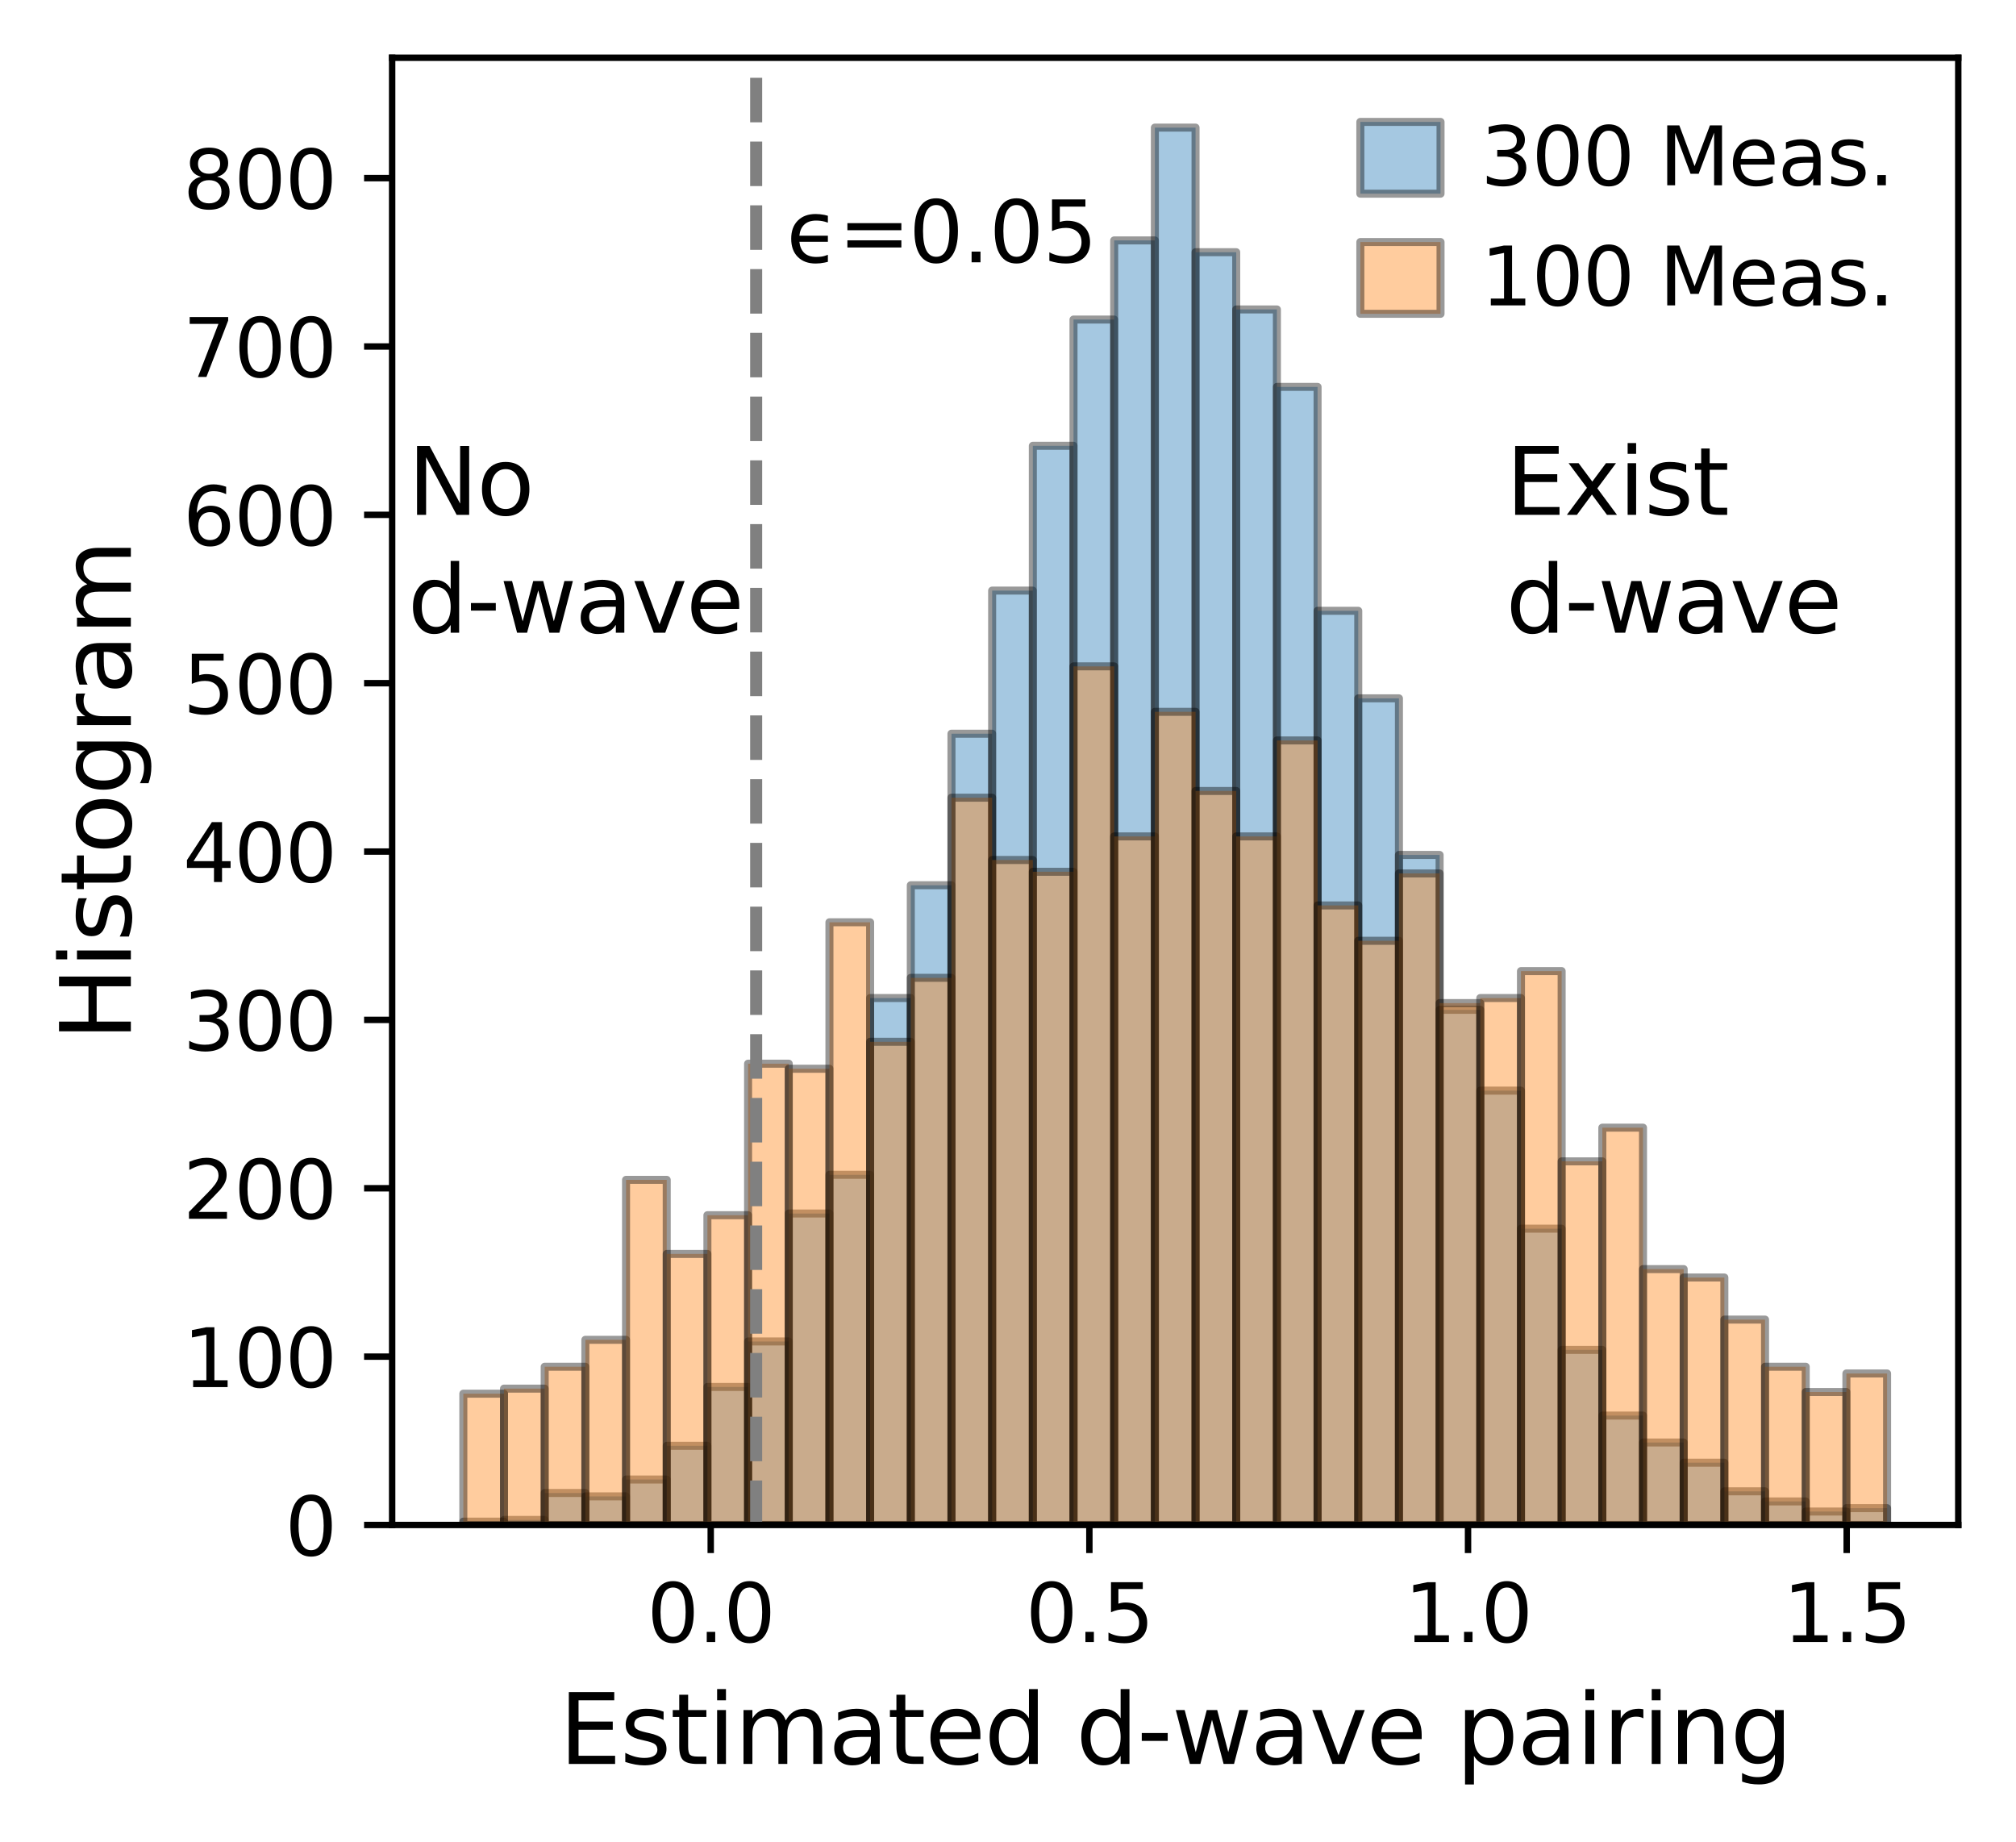 <?xml version="1.0" encoding="utf-8" standalone="no"?>
<!DOCTYPE svg PUBLIC "-//W3C//DTD SVG 1.1//EN"
  "http://www.w3.org/Graphics/SVG/1.1/DTD/svg11.dtd">
<svg xmlns:xlink="http://www.w3.org/1999/xlink" width="251.401pt" height="229.644pt" viewBox="0 0 251.401 229.644" xmlns="http://www.w3.org/2000/svg" version="1.1">
 <defs>
  <style type="text/css">*{stroke-linejoin: round; stroke-linecap: butt}</style>
 </defs>
 <g id="figure_1">
  <g id="patch_1">
   <path d="M 0 229.644 
L 251.401 229.644 
L 251.401 0 
L 0 0 
z
" style="fill: #ffffff"/>
  </g>
  <g id="axes_1">
   <g id="patch_2">
    <path d="M 48.901 190.152 
L 244.201 190.152 
L 244.201 7.2 
L 48.901 7.2 
z
" style="fill: #ffffff"/>
   </g>
   <g id="patch_3">
    <path d="M 57.779 190.152 
L 62.851 190.152 
L 62.851 189.732 
L 57.779 189.732 
z
" clip-path="url(#p089df49743)" style="fill: #1f77b4; opacity: 0.4; stroke: #000000; stroke-linejoin: miter"/>
   </g>
   <g id="patch_4">
    <path d="M 62.851 190.152 
L 67.924 190.152 
L 67.924 189.522 
L 62.851 189.522 
z
" clip-path="url(#p089df49743)" style="fill: #1f77b4; opacity: 0.4; stroke: #000000; stroke-linejoin: miter"/>
   </g>
   <g id="patch_5">
    <path d="M 67.924 190.152 
L 72.997 190.152 
L 72.997 186.163 
L 67.924 186.163 
z
" clip-path="url(#p089df49743)" style="fill: #1f77b4; opacity: 0.4; stroke: #000000; stroke-linejoin: miter"/>
   </g>
   <g id="patch_6">
    <path d="M 72.997 190.152 
L 78.069 190.152 
L 78.069 186.583 
L 72.997 186.583 
z
" clip-path="url(#p089df49743)" style="fill: #1f77b4; opacity: 0.4; stroke: #000000; stroke-linejoin: miter"/>
   </g>
   <g id="patch_7">
    <path d="M 78.069 190.152 
L 83.142 190.152 
L 83.142 184.484 
L 78.069 184.484 
z
" clip-path="url(#p089df49743)" style="fill: #1f77b4; opacity: 0.4; stroke: #000000; stroke-linejoin: miter"/>
   </g>
   <g id="patch_8">
    <path d="M 83.142 190.152 
L 88.215 190.152 
L 88.215 180.285 
L 83.142 180.285 
z
" clip-path="url(#p089df49743)" style="fill: #1f77b4; opacity: 0.4; stroke: #000000; stroke-linejoin: miter"/>
   </g>
   <g id="patch_9">
    <path d="M 88.215 190.152 
L 93.288 190.152 
L 93.288 172.938 
L 88.215 172.938 
z
" clip-path="url(#p089df49743)" style="fill: #1f77b4; opacity: 0.4; stroke: #000000; stroke-linejoin: miter"/>
   </g>
   <g id="patch_10">
    <path d="M 93.288 190.152 
L 98.36 190.152 
L 98.36 167.27 
L 93.288 167.27 
z
" clip-path="url(#p089df49743)" style="fill: #1f77b4; opacity: 0.4; stroke: #000000; stroke-linejoin: miter"/>
   </g>
   <g id="patch_11">
    <path d="M 98.36 190.152 
L 103.433 190.152 
L 103.433 151.315 
L 98.36 151.315 
z
" clip-path="url(#p089df49743)" style="fill: #1f77b4; opacity: 0.4; stroke: #000000; stroke-linejoin: miter"/>
   </g>
   <g id="patch_12">
    <path d="M 103.433 190.152 
L 108.506 190.152 
L 108.506 146.487 
L 103.433 146.487 
z
" clip-path="url(#p089df49743)" style="fill: #1f77b4; opacity: 0.4; stroke: #000000; stroke-linejoin: miter"/>
   </g>
   <g id="patch_13">
    <path d="M 108.506 190.152 
L 113.579 190.152 
L 113.579 124.445 
L 108.506 124.445 
z
" clip-path="url(#p089df49743)" style="fill: #1f77b4; opacity: 0.4; stroke: #000000; stroke-linejoin: miter"/>
   </g>
   <g id="patch_14">
    <path d="M 113.579 190.152 
L 118.651 190.152 
L 118.651 110.379 
L 113.579 110.379 
z
" clip-path="url(#p089df49743)" style="fill: #1f77b4; opacity: 0.4; stroke: #000000; stroke-linejoin: miter"/>
   </g>
   <g id="patch_15">
    <path d="M 118.651 190.152 
L 123.724 190.152 
L 123.724 91.486 
L 118.651 91.486 
z
" clip-path="url(#p089df49743)" style="fill: #1f77b4; opacity: 0.4; stroke: #000000; stroke-linejoin: miter"/>
   </g>
   <g id="patch_16">
    <path d="M 123.724 190.152 
L 128.797 190.152 
L 128.797 73.642 
L 123.724 73.642 
z
" clip-path="url(#p089df49743)" style="fill: #1f77b4; opacity: 0.4; stroke: #000000; stroke-linejoin: miter"/>
   </g>
   <g id="patch_17">
    <path d="M 128.797 190.152 
L 133.869 190.152 
L 133.869 55.588 
L 128.797 55.588 
z
" clip-path="url(#p089df49743)" style="fill: #1f77b4; opacity: 0.4; stroke: #000000; stroke-linejoin: miter"/>
   </g>
   <g id="patch_18">
    <path d="M 133.869 190.152 
L 138.942 190.152 
L 138.942 39.844 
L 133.869 39.844 
z
" clip-path="url(#p089df49743)" style="fill: #1f77b4; opacity: 0.4; stroke: #000000; stroke-linejoin: miter"/>
   </g>
   <g id="patch_19">
    <path d="M 138.942 190.152 
L 144.015 190.152 
L 144.015 29.977 
L 138.942 29.977 
z
" clip-path="url(#p089df49743)" style="fill: #1f77b4; opacity: 0.4; stroke: #000000; stroke-linejoin: miter"/>
   </g>
   <g id="patch_20">
    <path d="M 144.015 190.152 
L 149.088 190.152 
L 149.088 15.912 
L 144.015 15.912 
z
" clip-path="url(#p089df49743)" style="fill: #1f77b4; opacity: 0.4; stroke: #000000; stroke-linejoin: miter"/>
   </g>
   <g id="patch_21">
    <path d="M 149.088 190.152 
L 154.16 190.152 
L 154.16 31.447 
L 149.088 31.447 
z
" clip-path="url(#p089df49743)" style="fill: #1f77b4; opacity: 0.4; stroke: #000000; stroke-linejoin: miter"/>
   </g>
   <g id="patch_22">
    <path d="M 154.16 190.152 
L 159.233 190.152 
L 159.233 38.584 
L 154.16 38.584 
z
" clip-path="url(#p089df49743)" style="fill: #1f77b4; opacity: 0.4; stroke: #000000; stroke-linejoin: miter"/>
   </g>
   <g id="patch_23">
    <path d="M 159.233 190.152 
L 164.306 190.152 
L 164.306 48.241 
L 159.233 48.241 
z
" clip-path="url(#p089df49743)" style="fill: #1f77b4; opacity: 0.4; stroke: #000000; stroke-linejoin: miter"/>
   </g>
   <g id="patch_24">
    <path d="M 164.306 190.152 
L 169.379 190.152 
L 169.379 76.161 
L 164.306 76.161 
z
" clip-path="url(#p089df49743)" style="fill: #1f77b4; opacity: 0.4; stroke: #000000; stroke-linejoin: miter"/>
   </g>
   <g id="patch_25">
    <path d="M 169.379 190.152 
L 174.451 190.152 
L 174.451 87.077 
L 169.379 87.077 
z
" clip-path="url(#p089df49743)" style="fill: #1f77b4; opacity: 0.4; stroke: #000000; stroke-linejoin: miter"/>
   </g>
   <g id="patch_26">
    <path d="M 174.451 190.152 
L 179.524 190.152 
L 179.524 106.601 
L 174.451 106.601 
z
" clip-path="url(#p089df49743)" style="fill: #1f77b4; opacity: 0.4; stroke: #000000; stroke-linejoin: miter"/>
   </g>
   <g id="patch_27">
    <path d="M 179.524 190.152 
L 184.597 190.152 
L 184.597 125.914 
L 179.524 125.914 
z
" clip-path="url(#p089df49743)" style="fill: #1f77b4; opacity: 0.4; stroke: #000000; stroke-linejoin: miter"/>
   </g>
   <g id="patch_28">
    <path d="M 184.597 190.152 
L 189.669 190.152 
L 189.669 135.991 
L 184.597 135.991 
z
" clip-path="url(#p089df49743)" style="fill: #1f77b4; opacity: 0.4; stroke: #000000; stroke-linejoin: miter"/>
   </g>
   <g id="patch_29">
    <path d="M 189.669 190.152 
L 194.742 190.152 
L 194.742 153.205 
L 189.669 153.205 
z
" clip-path="url(#p089df49743)" style="fill: #1f77b4; opacity: 0.4; stroke: #000000; stroke-linejoin: miter"/>
   </g>
   <g id="patch_30">
    <path d="M 194.742 190.152 
L 199.815 190.152 
L 199.815 168.32 
L 194.742 168.32 
z
" clip-path="url(#p089df49743)" style="fill: #1f77b4; opacity: 0.4; stroke: #000000; stroke-linejoin: miter"/>
   </g>
   <g id="patch_31">
    <path d="M 199.815 190.152 
L 204.888 190.152 
L 204.888 176.507 
L 199.815 176.507 
z
" clip-path="url(#p089df49743)" style="fill: #1f77b4; opacity: 0.4; stroke: #000000; stroke-linejoin: miter"/>
   </g>
   <g id="patch_32">
    <path d="M 204.888 190.152 
L 209.96 190.152 
L 209.96 179.866 
L 204.888 179.866 
z
" clip-path="url(#p089df49743)" style="fill: #1f77b4; opacity: 0.4; stroke: #000000; stroke-linejoin: miter"/>
   </g>
   <g id="patch_33">
    <path d="M 209.96 190.152 
L 215.033 190.152 
L 215.033 182.385 
L 209.96 182.385 
z
" clip-path="url(#p089df49743)" style="fill: #1f77b4; opacity: 0.4; stroke: #000000; stroke-linejoin: miter"/>
   </g>
   <g id="patch_34">
    <path d="M 215.033 190.152 
L 220.106 190.152 
L 220.106 185.953 
L 215.033 185.953 
z
" clip-path="url(#p089df49743)" style="fill: #1f77b4; opacity: 0.4; stroke: #000000; stroke-linejoin: miter"/>
   </g>
   <g id="patch_35">
    <path d="M 220.106 190.152 
L 225.179 190.152 
L 225.179 187.213 
L 220.106 187.213 
z
" clip-path="url(#p089df49743)" style="fill: #1f77b4; opacity: 0.4; stroke: #000000; stroke-linejoin: miter"/>
   </g>
   <g id="patch_36">
    <path d="M 225.179 190.152 
L 230.251 190.152 
L 230.251 188.473 
L 225.179 188.473 
z
" clip-path="url(#p089df49743)" style="fill: #1f77b4; opacity: 0.4; stroke: #000000; stroke-linejoin: miter"/>
   </g>
   <g id="patch_37">
    <path d="M 230.251 190.152 
L 235.324 190.152 
L 235.324 188.053 
L 230.251 188.053 
z
" clip-path="url(#p089df49743)" style="fill: #1f77b4; opacity: 0.4; stroke: #000000; stroke-linejoin: miter"/>
   </g>
   <g id="patch_38">
    <path d="M 57.779 190.152 
L 62.851 190.152 
L 62.851 173.778 
L 57.779 173.778 
z
" clip-path="url(#p089df49743)" style="fill: #ff7f0e; opacity: 0.4; stroke: #000000; stroke-linejoin: miter"/>
   </g>
   <g id="patch_39">
    <path d="M 62.851 190.152 
L 67.924 190.152 
L 67.924 173.148 
L 62.851 173.148 
z
" clip-path="url(#p089df49743)" style="fill: #ff7f0e; opacity: 0.4; stroke: #000000; stroke-linejoin: miter"/>
   </g>
   <g id="patch_40">
    <path d="M 67.924 190.152 
L 72.997 190.152 
L 72.997 170.419 
L 67.924 170.419 
z
" clip-path="url(#p089df49743)" style="fill: #ff7f0e; opacity: 0.4; stroke: #000000; stroke-linejoin: miter"/>
   </g>
   <g id="patch_41">
    <path d="M 72.997 190.152 
L 78.069 190.152 
L 78.069 167.06 
L 72.997 167.06 
z
" clip-path="url(#p089df49743)" style="fill: #ff7f0e; opacity: 0.4; stroke: #000000; stroke-linejoin: miter"/>
   </g>
   <g id="patch_42">
    <path d="M 78.069 190.152 
L 83.142 190.152 
L 83.142 147.117 
L 78.069 147.117 
z
" clip-path="url(#p089df49743)" style="fill: #ff7f0e; opacity: 0.4; stroke: #000000; stroke-linejoin: miter"/>
   </g>
   <g id="patch_43">
    <path d="M 83.142 190.152 
L 88.215 190.152 
L 88.215 156.354 
L 83.142 156.354 
z
" clip-path="url(#p089df49743)" style="fill: #ff7f0e; opacity: 0.4; stroke: #000000; stroke-linejoin: miter"/>
   </g>
   <g id="patch_44">
    <path d="M 88.215 190.152 
L 93.288 190.152 
L 93.288 151.525 
L 88.215 151.525 
z
" clip-path="url(#p089df49743)" style="fill: #ff7f0e; opacity: 0.4; stroke: #000000; stroke-linejoin: miter"/>
   </g>
   <g id="patch_45">
    <path d="M 93.288 190.152 
L 98.36 190.152 
L 98.36 132.632 
L 93.288 132.632 
z
" clip-path="url(#p089df49743)" style="fill: #ff7f0e; opacity: 0.4; stroke: #000000; stroke-linejoin: miter"/>
   </g>
   <g id="patch_46">
    <path d="M 98.36 190.152 
L 103.433 190.152 
L 103.433 133.262 
L 98.36 133.262 
z
" clip-path="url(#p089df49743)" style="fill: #ff7f0e; opacity: 0.4; stroke: #000000; stroke-linejoin: miter"/>
   </g>
   <g id="patch_47">
    <path d="M 103.433 190.152 
L 108.506 190.152 
L 108.506 114.998 
L 103.433 114.998 
z
" clip-path="url(#p089df49743)" style="fill: #ff7f0e; opacity: 0.4; stroke: #000000; stroke-linejoin: miter"/>
   </g>
   <g id="patch_48">
    <path d="M 108.506 190.152 
L 113.579 190.152 
L 113.579 129.903 
L 108.506 129.903 
z
" clip-path="url(#p089df49743)" style="fill: #ff7f0e; opacity: 0.4; stroke: #000000; stroke-linejoin: miter"/>
   </g>
   <g id="patch_49">
    <path d="M 113.579 190.152 
L 118.651 190.152 
L 118.651 121.925 
L 113.579 121.925 
z
" clip-path="url(#p089df49743)" style="fill: #ff7f0e; opacity: 0.4; stroke: #000000; stroke-linejoin: miter"/>
   </g>
   <g id="patch_50">
    <path d="M 118.651 190.152 
L 123.724 190.152 
L 123.724 99.463 
L 118.651 99.463 
z
" clip-path="url(#p089df49743)" style="fill: #ff7f0e; opacity: 0.4; stroke: #000000; stroke-linejoin: miter"/>
   </g>
   <g id="patch_51">
    <path d="M 123.724 190.152 
L 128.797 190.152 
L 128.797 107.231 
L 123.724 107.231 
z
" clip-path="url(#p089df49743)" style="fill: #ff7f0e; opacity: 0.4; stroke: #000000; stroke-linejoin: miter"/>
   </g>
   <g id="patch_52">
    <path d="M 128.797 190.152 
L 133.869 190.152 
L 133.869 108.7 
L 128.797 108.7 
z
" clip-path="url(#p089df49743)" style="fill: #ff7f0e; opacity: 0.4; stroke: #000000; stroke-linejoin: miter"/>
   </g>
   <g id="patch_53">
    <path d="M 133.869 190.152 
L 138.942 190.152 
L 138.942 83.089 
L 133.869 83.089 
z
" clip-path="url(#p089df49743)" style="fill: #ff7f0e; opacity: 0.4; stroke: #000000; stroke-linejoin: miter"/>
   </g>
   <g id="patch_54">
    <path d="M 138.942 190.152 
L 144.015 190.152 
L 144.015 104.292 
L 138.942 104.292 
z
" clip-path="url(#p089df49743)" style="fill: #ff7f0e; opacity: 0.4; stroke: #000000; stroke-linejoin: miter"/>
   </g>
   <g id="patch_55">
    <path d="M 144.015 190.152 
L 149.088 190.152 
L 149.088 88.757 
L 144.015 88.757 
z
" clip-path="url(#p089df49743)" style="fill: #ff7f0e; opacity: 0.4; stroke: #000000; stroke-linejoin: miter"/>
   </g>
   <g id="patch_56">
    <path d="M 149.088 190.152 
L 154.16 190.152 
L 154.16 98.624 
L 149.088 98.624 
z
" clip-path="url(#p089df49743)" style="fill: #ff7f0e; opacity: 0.4; stroke: #000000; stroke-linejoin: miter"/>
   </g>
   <g id="patch_57">
    <path d="M 154.16 190.152 
L 159.233 190.152 
L 159.233 104.292 
L 154.16 104.292 
z
" clip-path="url(#p089df49743)" style="fill: #ff7f0e; opacity: 0.4; stroke: #000000; stroke-linejoin: miter"/>
   </g>
   <g id="patch_58">
    <path d="M 159.233 190.152 
L 164.306 190.152 
L 164.306 92.326 
L 159.233 92.326 
z
" clip-path="url(#p089df49743)" style="fill: #ff7f0e; opacity: 0.4; stroke: #000000; stroke-linejoin: miter"/>
   </g>
   <g id="patch_59">
    <path d="M 164.306 190.152 
L 169.379 190.152 
L 169.379 112.899 
L 164.306 112.899 
z
" clip-path="url(#p089df49743)" style="fill: #ff7f0e; opacity: 0.4; stroke: #000000; stroke-linejoin: miter"/>
   </g>
   <g id="patch_60">
    <path d="M 169.379 190.152 
L 174.451 190.152 
L 174.451 117.307 
L 169.379 117.307 
z
" clip-path="url(#p089df49743)" style="fill: #ff7f0e; opacity: 0.4; stroke: #000000; stroke-linejoin: miter"/>
   </g>
   <g id="patch_61">
    <path d="M 174.451 190.152 
L 179.524 190.152 
L 179.524 108.91 
L 174.451 108.91 
z
" clip-path="url(#p089df49743)" style="fill: #ff7f0e; opacity: 0.4; stroke: #000000; stroke-linejoin: miter"/>
   </g>
   <g id="patch_62">
    <path d="M 179.524 190.152 
L 184.597 190.152 
L 184.597 125.074 
L 179.524 125.074 
z
" clip-path="url(#p089df49743)" style="fill: #ff7f0e; opacity: 0.4; stroke: #000000; stroke-linejoin: miter"/>
   </g>
   <g id="patch_63">
    <path d="M 184.597 190.152 
L 189.669 190.152 
L 189.669 124.445 
L 184.597 124.445 
z
" clip-path="url(#p089df49743)" style="fill: #ff7f0e; opacity: 0.4; stroke: #000000; stroke-linejoin: miter"/>
   </g>
   <g id="patch_64">
    <path d="M 189.669 190.152 
L 194.742 190.152 
L 194.742 121.086 
L 189.669 121.086 
z
" clip-path="url(#p089df49743)" style="fill: #ff7f0e; opacity: 0.4; stroke: #000000; stroke-linejoin: miter"/>
   </g>
   <g id="patch_65">
    <path d="M 194.742 190.152 
L 199.815 190.152 
L 199.815 144.808 
L 194.742 144.808 
z
" clip-path="url(#p089df49743)" style="fill: #ff7f0e; opacity: 0.4; stroke: #000000; stroke-linejoin: miter"/>
   </g>
   <g id="patch_66">
    <path d="M 199.815 190.152 
L 204.888 190.152 
L 204.888 140.609 
L 199.815 140.609 
z
" clip-path="url(#p089df49743)" style="fill: #ff7f0e; opacity: 0.4; stroke: #000000; stroke-linejoin: miter"/>
   </g>
   <g id="patch_67">
    <path d="M 204.888 190.152 
L 209.96 190.152 
L 209.96 158.243 
L 204.888 158.243 
z
" clip-path="url(#p089df49743)" style="fill: #ff7f0e; opacity: 0.4; stroke: #000000; stroke-linejoin: miter"/>
   </g>
   <g id="patch_68">
    <path d="M 209.96 190.152 
L 215.033 190.152 
L 215.033 159.293 
L 209.96 159.293 
z
" clip-path="url(#p089df49743)" style="fill: #ff7f0e; opacity: 0.4; stroke: #000000; stroke-linejoin: miter"/>
   </g>
   <g id="patch_69">
    <path d="M 215.033 190.152 
L 220.106 190.152 
L 220.106 164.541 
L 215.033 164.541 
z
" clip-path="url(#p089df49743)" style="fill: #ff7f0e; opacity: 0.4; stroke: #000000; stroke-linejoin: miter"/>
   </g>
   <g id="patch_70">
    <path d="M 220.106 190.152 
L 225.179 190.152 
L 225.179 170.419 
L 220.106 170.419 
z
" clip-path="url(#p089df49743)" style="fill: #ff7f0e; opacity: 0.4; stroke: #000000; stroke-linejoin: miter"/>
   </g>
   <g id="patch_71">
    <path d="M 225.179 190.152 
L 230.251 190.152 
L 230.251 173.568 
L 225.179 173.568 
z
" clip-path="url(#p089df49743)" style="fill: #ff7f0e; opacity: 0.4; stroke: #000000; stroke-linejoin: miter"/>
   </g>
   <g id="patch_72">
    <path d="M 230.251 190.152 
L 235.324 190.152 
L 235.324 171.259 
L 230.251 171.259 
z
" clip-path="url(#p089df49743)" style="fill: #ff7f0e; opacity: 0.4; stroke: #000000; stroke-linejoin: miter"/>
   </g>
   <g id="matplotlib.axis_1">
    <g id="xtick_1">
     <g id="line2d_1">
      <defs>
       <path id="m1f35a97159" d="M 0 0 
L 0 3.5 
" style="stroke: #000000; stroke-width: 0.8"/>
      </defs>
      <g>
       <use xlink:href="#m1f35a97159" x="88.629" y="190.152" style="stroke: #000000; stroke-width: 0.8"/>
      </g>
     </g>
     <g id="text_1">
      <!-- 0.0 -->
      <g transform="translate(80.677 204.75) scale(0.1 -0.1)">
       <defs>
        <path id="DejaVuSans-30" d="M 2034 4250 
Q 1547 4250 1301 3770 
Q 1056 3291 1056 2328 
Q 1056 1369 1301 889 
Q 1547 409 2034 409 
Q 2525 409 2770 889 
Q 3016 1369 3016 2328 
Q 3016 3291 2770 3770 
Q 2525 4250 2034 4250 
z
M 2034 4750 
Q 2819 4750 3233 4129 
Q 3647 3509 3647 2328 
Q 3647 1150 3233 529 
Q 2819 -91 2034 -91 
Q 1250 -91 836 529 
Q 422 1150 422 2328 
Q 422 3509 836 4129 
Q 1250 4750 2034 4750 
z
" transform="scale(0.016)"/>
        <path id="DejaVuSans-2e" d="M 684 794 
L 1344 794 
L 1344 0 
L 684 0 
L 684 794 
z
" transform="scale(0.016)"/>
       </defs>
       <use xlink:href="#DejaVuSans-30"/>
       <use xlink:href="#DejaVuSans-2e" x="63.623"/>
       <use xlink:href="#DejaVuSans-30" x="95.41"/>
      </g>
     </g>
    </g>
    <g id="xtick_2">
     <g id="line2d_2">
      <g>
       <use xlink:href="#m1f35a97159" x="135.848" y="190.152" style="stroke: #000000; stroke-width: 0.8"/>
      </g>
     </g>
     <g id="text_2">
      <!-- 0.5 -->
      <g transform="translate(127.897 204.75) scale(0.1 -0.1)">
       <defs>
        <path id="DejaVuSans-35" d="M 691 4666 
L 3169 4666 
L 3169 4134 
L 1269 4134 
L 1269 2991 
Q 1406 3038 1543 3061 
Q 1681 3084 1819 3084 
Q 2600 3084 3056 2656 
Q 3513 2228 3513 1497 
Q 3513 744 3044 326 
Q 2575 -91 1722 -91 
Q 1428 -91 1123 -41 
Q 819 9 494 109 
L 494 744 
Q 775 591 1075 516 
Q 1375 441 1709 441 
Q 2250 441 2565 725 
Q 2881 1009 2881 1497 
Q 2881 1984 2565 2268 
Q 2250 2553 1709 2553 
Q 1456 2553 1204 2497 
Q 953 2441 691 2322 
L 691 4666 
z
" transform="scale(0.016)"/>
       </defs>
       <use xlink:href="#DejaVuSans-30"/>
       <use xlink:href="#DejaVuSans-2e" x="63.623"/>
       <use xlink:href="#DejaVuSans-35" x="95.41"/>
      </g>
     </g>
    </g>
    <g id="xtick_3">
     <g id="line2d_3">
      <g>
       <use xlink:href="#m1f35a97159" x="183.068" y="190.152" style="stroke: #000000; stroke-width: 0.8"/>
      </g>
     </g>
     <g id="text_3">
      <!-- 1.0 -->
      <g transform="translate(175.116 204.75) scale(0.1 -0.1)">
       <defs>
        <path id="DejaVuSans-31" d="M 794 531 
L 1825 531 
L 1825 4091 
L 703 3866 
L 703 4441 
L 1819 4666 
L 2450 4666 
L 2450 531 
L 3481 531 
L 3481 0 
L 794 0 
L 794 531 
z
" transform="scale(0.016)"/>
       </defs>
       <use xlink:href="#DejaVuSans-31"/>
       <use xlink:href="#DejaVuSans-2e" x="63.623"/>
       <use xlink:href="#DejaVuSans-30" x="95.41"/>
      </g>
     </g>
    </g>
    <g id="xtick_4">
     <g id="line2d_4">
      <g>
       <use xlink:href="#m1f35a97159" x="230.287" y="190.152" style="stroke: #000000; stroke-width: 0.8"/>
      </g>
     </g>
     <g id="text_4">
      <!-- 1.5 -->
      <g transform="translate(222.336 204.75) scale(0.1 -0.1)">
       <use xlink:href="#DejaVuSans-31"/>
       <use xlink:href="#DejaVuSans-2e" x="63.623"/>
       <use xlink:href="#DejaVuSans-35" x="95.41"/>
      </g>
     </g>
    </g>
    <g id="text_5">
     <!-- Estimated d-wave pairing -->
     <g transform="translate(69.729 219.948) scale(0.12 -0.12)">
      <defs>
       <path id="DejaVuSans-45" d="M 628 4666 
L 3578 4666 
L 3578 4134 
L 1259 4134 
L 1259 2753 
L 3481 2753 
L 3481 2222 
L 1259 2222 
L 1259 531 
L 3634 531 
L 3634 0 
L 628 0 
L 628 4666 
z
" transform="scale(0.016)"/>
       <path id="DejaVuSans-73" d="M 2834 3397 
L 2834 2853 
Q 2591 2978 2328 3040 
Q 2066 3103 1784 3103 
Q 1356 3103 1142 2972 
Q 928 2841 928 2578 
Q 928 2378 1081 2264 
Q 1234 2150 1697 2047 
L 1894 2003 
Q 2506 1872 2764 1633 
Q 3022 1394 3022 966 
Q 3022 478 2636 193 
Q 2250 -91 1575 -91 
Q 1294 -91 989 -36 
Q 684 19 347 128 
L 347 722 
Q 666 556 975 473 
Q 1284 391 1588 391 
Q 1994 391 2212 530 
Q 2431 669 2431 922 
Q 2431 1156 2273 1281 
Q 2116 1406 1581 1522 
L 1381 1569 
Q 847 1681 609 1914 
Q 372 2147 372 2553 
Q 372 3047 722 3315 
Q 1072 3584 1716 3584 
Q 2034 3584 2315 3537 
Q 2597 3491 2834 3397 
z
" transform="scale(0.016)"/>
       <path id="DejaVuSans-74" d="M 1172 4494 
L 1172 3500 
L 2356 3500 
L 2356 3053 
L 1172 3053 
L 1172 1153 
Q 1172 725 1289 603 
Q 1406 481 1766 481 
L 2356 481 
L 2356 0 
L 1766 0 
Q 1100 0 847 248 
Q 594 497 594 1153 
L 594 3053 
L 172 3053 
L 172 3500 
L 594 3500 
L 594 4494 
L 1172 4494 
z
" transform="scale(0.016)"/>
       <path id="DejaVuSans-69" d="M 603 3500 
L 1178 3500 
L 1178 0 
L 603 0 
L 603 3500 
z
M 603 4863 
L 1178 4863 
L 1178 4134 
L 603 4134 
L 603 4863 
z
" transform="scale(0.016)"/>
       <path id="DejaVuSans-6d" d="M 3328 2828 
Q 3544 3216 3844 3400 
Q 4144 3584 4550 3584 
Q 5097 3584 5394 3201 
Q 5691 2819 5691 2113 
L 5691 0 
L 5113 0 
L 5113 2094 
Q 5113 2597 4934 2840 
Q 4756 3084 4391 3084 
Q 3944 3084 3684 2787 
Q 3425 2491 3425 1978 
L 3425 0 
L 2847 0 
L 2847 2094 
Q 2847 2600 2669 2842 
Q 2491 3084 2119 3084 
Q 1678 3084 1418 2786 
Q 1159 2488 1159 1978 
L 1159 0 
L 581 0 
L 581 3500 
L 1159 3500 
L 1159 2956 
Q 1356 3278 1631 3431 
Q 1906 3584 2284 3584 
Q 2666 3584 2933 3390 
Q 3200 3197 3328 2828 
z
" transform="scale(0.016)"/>
       <path id="DejaVuSans-61" d="M 2194 1759 
Q 1497 1759 1228 1600 
Q 959 1441 959 1056 
Q 959 750 1161 570 
Q 1363 391 1709 391 
Q 2188 391 2477 730 
Q 2766 1069 2766 1631 
L 2766 1759 
L 2194 1759 
z
M 3341 1997 
L 3341 0 
L 2766 0 
L 2766 531 
Q 2569 213 2275 61 
Q 1981 -91 1556 -91 
Q 1019 -91 701 211 
Q 384 513 384 1019 
Q 384 1609 779 1909 
Q 1175 2209 1959 2209 
L 2766 2209 
L 2766 2266 
Q 2766 2663 2505 2880 
Q 2244 3097 1772 3097 
Q 1472 3097 1187 3025 
Q 903 2953 641 2809 
L 641 3341 
Q 956 3463 1253 3523 
Q 1550 3584 1831 3584 
Q 2591 3584 2966 3190 
Q 3341 2797 3341 1997 
z
" transform="scale(0.016)"/>
       <path id="DejaVuSans-65" d="M 3597 1894 
L 3597 1613 
L 953 1613 
Q 991 1019 1311 708 
Q 1631 397 2203 397 
Q 2534 397 2845 478 
Q 3156 559 3463 722 
L 3463 178 
Q 3153 47 2828 -22 
Q 2503 -91 2169 -91 
Q 1331 -91 842 396 
Q 353 884 353 1716 
Q 353 2575 817 3079 
Q 1281 3584 2069 3584 
Q 2775 3584 3186 3129 
Q 3597 2675 3597 1894 
z
M 3022 2063 
Q 3016 2534 2758 2815 
Q 2500 3097 2075 3097 
Q 1594 3097 1305 2825 
Q 1016 2553 972 2059 
L 3022 2063 
z
" transform="scale(0.016)"/>
       <path id="DejaVuSans-64" d="M 2906 2969 
L 2906 4863 
L 3481 4863 
L 3481 0 
L 2906 0 
L 2906 525 
Q 2725 213 2448 61 
Q 2172 -91 1784 -91 
Q 1150 -91 751 415 
Q 353 922 353 1747 
Q 353 2572 751 3078 
Q 1150 3584 1784 3584 
Q 2172 3584 2448 3432 
Q 2725 3281 2906 2969 
z
M 947 1747 
Q 947 1113 1208 752 
Q 1469 391 1925 391 
Q 2381 391 2643 752 
Q 2906 1113 2906 1747 
Q 2906 2381 2643 2742 
Q 2381 3103 1925 3103 
Q 1469 3103 1208 2742 
Q 947 2381 947 1747 
z
" transform="scale(0.016)"/>
       <path id="DejaVuSans-20" transform="scale(0.016)"/>
       <path id="DejaVuSans-2d" d="M 313 2009 
L 1997 2009 
L 1997 1497 
L 313 1497 
L 313 2009 
z
" transform="scale(0.016)"/>
       <path id="DejaVuSans-77" d="M 269 3500 
L 844 3500 
L 1563 769 
L 2278 3500 
L 2956 3500 
L 3675 769 
L 4391 3500 
L 4966 3500 
L 4050 0 
L 3372 0 
L 2619 2869 
L 1863 0 
L 1184 0 
L 269 3500 
z
" transform="scale(0.016)"/>
       <path id="DejaVuSans-76" d="M 191 3500 
L 800 3500 
L 1894 563 
L 2988 3500 
L 3597 3500 
L 2284 0 
L 1503 0 
L 191 3500 
z
" transform="scale(0.016)"/>
       <path id="DejaVuSans-70" d="M 1159 525 
L 1159 -1331 
L 581 -1331 
L 581 3500 
L 1159 3500 
L 1159 2969 
Q 1341 3281 1617 3432 
Q 1894 3584 2278 3584 
Q 2916 3584 3314 3078 
Q 3713 2572 3713 1747 
Q 3713 922 3314 415 
Q 2916 -91 2278 -91 
Q 1894 -91 1617 61 
Q 1341 213 1159 525 
z
M 3116 1747 
Q 3116 2381 2855 2742 
Q 2594 3103 2138 3103 
Q 1681 3103 1420 2742 
Q 1159 2381 1159 1747 
Q 1159 1113 1420 752 
Q 1681 391 2138 391 
Q 2594 391 2855 752 
Q 3116 1113 3116 1747 
z
" transform="scale(0.016)"/>
       <path id="DejaVuSans-72" d="M 2631 2963 
Q 2534 3019 2420 3045 
Q 2306 3072 2169 3072 
Q 1681 3072 1420 2755 
Q 1159 2438 1159 1844 
L 1159 0 
L 581 0 
L 581 3500 
L 1159 3500 
L 1159 2956 
Q 1341 3275 1631 3429 
Q 1922 3584 2338 3584 
Q 2397 3584 2469 3576 
Q 2541 3569 2628 3553 
L 2631 2963 
z
" transform="scale(0.016)"/>
       <path id="DejaVuSans-6e" d="M 3513 2113 
L 3513 0 
L 2938 0 
L 2938 2094 
Q 2938 2591 2744 2837 
Q 2550 3084 2163 3084 
Q 1697 3084 1428 2787 
Q 1159 2491 1159 1978 
L 1159 0 
L 581 0 
L 581 3500 
L 1159 3500 
L 1159 2956 
Q 1366 3272 1645 3428 
Q 1925 3584 2291 3584 
Q 2894 3584 3203 3211 
Q 3513 2838 3513 2113 
z
" transform="scale(0.016)"/>
       <path id="DejaVuSans-67" d="M 2906 1791 
Q 2906 2416 2648 2759 
Q 2391 3103 1925 3103 
Q 1463 3103 1205 2759 
Q 947 2416 947 1791 
Q 947 1169 1205 825 
Q 1463 481 1925 481 
Q 2391 481 2648 825 
Q 2906 1169 2906 1791 
z
M 3481 434 
Q 3481 -459 3084 -895 
Q 2688 -1331 1869 -1331 
Q 1566 -1331 1297 -1286 
Q 1028 -1241 775 -1147 
L 775 -588 
Q 1028 -725 1275 -790 
Q 1522 -856 1778 -856 
Q 2344 -856 2625 -561 
Q 2906 -266 2906 331 
L 2906 616 
Q 2728 306 2450 153 
Q 2172 0 1784 0 
Q 1141 0 747 490 
Q 353 981 353 1791 
Q 353 2603 747 3093 
Q 1141 3584 1784 3584 
Q 2172 3584 2450 3431 
Q 2728 3278 2906 2969 
L 2906 3500 
L 3481 3500 
L 3481 434 
z
" transform="scale(0.016)"/>
      </defs>
      <use xlink:href="#DejaVuSans-45"/>
      <use xlink:href="#DejaVuSans-73" x="63.184"/>
      <use xlink:href="#DejaVuSans-74" x="115.283"/>
      <use xlink:href="#DejaVuSans-69" x="154.492"/>
      <use xlink:href="#DejaVuSans-6d" x="182.275"/>
      <use xlink:href="#DejaVuSans-61" x="279.688"/>
      <use xlink:href="#DejaVuSans-74" x="340.967"/>
      <use xlink:href="#DejaVuSans-65" x="380.176"/>
      <use xlink:href="#DejaVuSans-64" x="441.699"/>
      <use xlink:href="#DejaVuSans-20" x="505.176"/>
      <use xlink:href="#DejaVuSans-64" x="536.963"/>
      <use xlink:href="#DejaVuSans-2d" x="600.439"/>
      <use xlink:href="#DejaVuSans-77" x="636.523"/>
      <use xlink:href="#DejaVuSans-61" x="718.311"/>
      <use xlink:href="#DejaVuSans-76" x="779.59"/>
      <use xlink:href="#DejaVuSans-65" x="838.77"/>
      <use xlink:href="#DejaVuSans-20" x="900.293"/>
      <use xlink:href="#DejaVuSans-70" x="932.08"/>
      <use xlink:href="#DejaVuSans-61" x="995.557"/>
      <use xlink:href="#DejaVuSans-69" x="1056.836"/>
      <use xlink:href="#DejaVuSans-72" x="1084.619"/>
      <use xlink:href="#DejaVuSans-69" x="1125.732"/>
      <use xlink:href="#DejaVuSans-6e" x="1153.516"/>
      <use xlink:href="#DejaVuSans-67" x="1216.895"/>
     </g>
    </g>
   </g>
   <g id="matplotlib.axis_2">
    <g id="ytick_1">
     <g id="line2d_5">
      <defs>
       <path id="m8fdcf6f5e9" d="M 0 0 
L -3.5 0 
" style="stroke: #000000; stroke-width: 0.8"/>
      </defs>
      <g>
       <use xlink:href="#m8fdcf6f5e9" x="48.901" y="190.152" style="stroke: #000000; stroke-width: 0.8"/>
      </g>
     </g>
     <g id="text_6">
      <!-- 0 -->
      <g transform="translate(35.539 193.951) scale(0.1 -0.1)">
       <use xlink:href="#DejaVuSans-30"/>
      </g>
     </g>
    </g>
    <g id="ytick_2">
     <g id="line2d_6">
      <g>
       <use xlink:href="#m8fdcf6f5e9" x="48.901" y="169.159" style="stroke: #000000; stroke-width: 0.8"/>
      </g>
     </g>
     <g id="text_7">
      <!-- 100 -->
      <g transform="translate(22.814 172.958) scale(0.1 -0.1)">
       <use xlink:href="#DejaVuSans-31"/>
       <use xlink:href="#DejaVuSans-30" x="63.623"/>
       <use xlink:href="#DejaVuSans-30" x="127.246"/>
      </g>
     </g>
    </g>
    <g id="ytick_3">
     <g id="line2d_7">
      <g>
       <use xlink:href="#m8fdcf6f5e9" x="48.901" y="148.166" style="stroke: #000000; stroke-width: 0.8"/>
      </g>
     </g>
     <g id="text_8">
      <!-- 200 -->
      <g transform="translate(22.814 151.966) scale(0.1 -0.1)">
       <defs>
        <path id="DejaVuSans-32" d="M 1228 531 
L 3431 531 
L 3431 0 
L 469 0 
L 469 531 
Q 828 903 1448 1529 
Q 2069 2156 2228 2338 
Q 2531 2678 2651 2914 
Q 2772 3150 2772 3378 
Q 2772 3750 2511 3984 
Q 2250 4219 1831 4219 
Q 1534 4219 1204 4116 
Q 875 4013 500 3803 
L 500 4441 
Q 881 4594 1212 4672 
Q 1544 4750 1819 4750 
Q 2544 4750 2975 4387 
Q 3406 4025 3406 3419 
Q 3406 3131 3298 2873 
Q 3191 2616 2906 2266 
Q 2828 2175 2409 1742 
Q 1991 1309 1228 531 
z
" transform="scale(0.016)"/>
       </defs>
       <use xlink:href="#DejaVuSans-32"/>
       <use xlink:href="#DejaVuSans-30" x="63.623"/>
       <use xlink:href="#DejaVuSans-30" x="127.246"/>
      </g>
     </g>
    </g>
    <g id="ytick_4">
     <g id="line2d_8">
      <g>
       <use xlink:href="#m8fdcf6f5e9" x="48.901" y="127.174" style="stroke: #000000; stroke-width: 0.8"/>
      </g>
     </g>
     <g id="text_9">
      <!-- 300 -->
      <g transform="translate(22.814 130.973) scale(0.1 -0.1)">
       <defs>
        <path id="DejaVuSans-33" d="M 2597 2516 
Q 3050 2419 3304 2112 
Q 3559 1806 3559 1356 
Q 3559 666 3084 287 
Q 2609 -91 1734 -91 
Q 1441 -91 1130 -33 
Q 819 25 488 141 
L 488 750 
Q 750 597 1062 519 
Q 1375 441 1716 441 
Q 2309 441 2620 675 
Q 2931 909 2931 1356 
Q 2931 1769 2642 2001 
Q 2353 2234 1838 2234 
L 1294 2234 
L 1294 2753 
L 1863 2753 
Q 2328 2753 2575 2939 
Q 2822 3125 2822 3475 
Q 2822 3834 2567 4026 
Q 2313 4219 1838 4219 
Q 1578 4219 1281 4162 
Q 984 4106 628 3988 
L 628 4550 
Q 988 4650 1302 4700 
Q 1616 4750 1894 4750 
Q 2613 4750 3031 4423 
Q 3450 4097 3450 3541 
Q 3450 3153 3228 2886 
Q 3006 2619 2597 2516 
z
" transform="scale(0.016)"/>
       </defs>
       <use xlink:href="#DejaVuSans-33"/>
       <use xlink:href="#DejaVuSans-30" x="63.623"/>
       <use xlink:href="#DejaVuSans-30" x="127.246"/>
      </g>
     </g>
    </g>
    <g id="ytick_5">
     <g id="line2d_9">
      <g>
       <use xlink:href="#m8fdcf6f5e9" x="48.901" y="106.181" style="stroke: #000000; stroke-width: 0.8"/>
      </g>
     </g>
     <g id="text_10">
      <!-- 400 -->
      <g transform="translate(22.814 109.98) scale(0.1 -0.1)">
       <defs>
        <path id="DejaVuSans-34" d="M 2419 4116 
L 825 1625 
L 2419 1625 
L 2419 4116 
z
M 2253 4666 
L 3047 4666 
L 3047 1625 
L 3713 1625 
L 3713 1100 
L 3047 1100 
L 3047 0 
L 2419 0 
L 2419 1100 
L 313 1100 
L 313 1709 
L 2253 4666 
z
" transform="scale(0.016)"/>
       </defs>
       <use xlink:href="#DejaVuSans-34"/>
       <use xlink:href="#DejaVuSans-30" x="63.623"/>
       <use xlink:href="#DejaVuSans-30" x="127.246"/>
      </g>
     </g>
    </g>
    <g id="ytick_6">
     <g id="line2d_10">
      <g>
       <use xlink:href="#m8fdcf6f5e9" x="48.901" y="85.188" style="stroke: #000000; stroke-width: 0.8"/>
      </g>
     </g>
     <g id="text_11">
      <!-- 500 -->
      <g transform="translate(22.814 88.987) scale(0.1 -0.1)">
       <use xlink:href="#DejaVuSans-35"/>
       <use xlink:href="#DejaVuSans-30" x="63.623"/>
       <use xlink:href="#DejaVuSans-30" x="127.246"/>
      </g>
     </g>
    </g>
    <g id="ytick_7">
     <g id="line2d_11">
      <g>
       <use xlink:href="#m8fdcf6f5e9" x="48.901" y="64.195" style="stroke: #000000; stroke-width: 0.8"/>
      </g>
     </g>
     <g id="text_12">
      <!-- 600 -->
      <g transform="translate(22.814 67.995) scale(0.1 -0.1)">
       <defs>
        <path id="DejaVuSans-36" d="M 2113 2584 
Q 1688 2584 1439 2293 
Q 1191 2003 1191 1497 
Q 1191 994 1439 701 
Q 1688 409 2113 409 
Q 2538 409 2786 701 
Q 3034 994 3034 1497 
Q 3034 2003 2786 2293 
Q 2538 2584 2113 2584 
z
M 3366 4563 
L 3366 3988 
Q 3128 4100 2886 4159 
Q 2644 4219 2406 4219 
Q 1781 4219 1451 3797 
Q 1122 3375 1075 2522 
Q 1259 2794 1537 2939 
Q 1816 3084 2150 3084 
Q 2853 3084 3261 2657 
Q 3669 2231 3669 1497 
Q 3669 778 3244 343 
Q 2819 -91 2113 -91 
Q 1303 -91 875 529 
Q 447 1150 447 2328 
Q 447 3434 972 4092 
Q 1497 4750 2381 4750 
Q 2619 4750 2861 4703 
Q 3103 4656 3366 4563 
z
" transform="scale(0.016)"/>
       </defs>
       <use xlink:href="#DejaVuSans-36"/>
       <use xlink:href="#DejaVuSans-30" x="63.623"/>
       <use xlink:href="#DejaVuSans-30" x="127.246"/>
      </g>
     </g>
    </g>
    <g id="ytick_8">
     <g id="line2d_12">
      <g>
       <use xlink:href="#m8fdcf6f5e9" x="48.901" y="43.203" style="stroke: #000000; stroke-width: 0.8"/>
      </g>
     </g>
     <g id="text_13">
      <!-- 700 -->
      <g transform="translate(22.814 47.002) scale(0.1 -0.1)">
       <defs>
        <path id="DejaVuSans-37" d="M 525 4666 
L 3525 4666 
L 3525 4397 
L 1831 0 
L 1172 0 
L 2766 4134 
L 525 4134 
L 525 4666 
z
" transform="scale(0.016)"/>
       </defs>
       <use xlink:href="#DejaVuSans-37"/>
       <use xlink:href="#DejaVuSans-30" x="63.623"/>
       <use xlink:href="#DejaVuSans-30" x="127.246"/>
      </g>
     </g>
    </g>
    <g id="ytick_9">
     <g id="line2d_13">
      <g>
       <use xlink:href="#m8fdcf6f5e9" x="48.901" y="22.21" style="stroke: #000000; stroke-width: 0.8"/>
      </g>
     </g>
     <g id="text_14">
      <!-- 800 -->
      <g transform="translate(22.814 26.009) scale(0.1 -0.1)">
       <defs>
        <path id="DejaVuSans-38" d="M 2034 2216 
Q 1584 2216 1326 1975 
Q 1069 1734 1069 1313 
Q 1069 891 1326 650 
Q 1584 409 2034 409 
Q 2484 409 2743 651 
Q 3003 894 3003 1313 
Q 3003 1734 2745 1975 
Q 2488 2216 2034 2216 
z
M 1403 2484 
Q 997 2584 770 2862 
Q 544 3141 544 3541 
Q 544 4100 942 4425 
Q 1341 4750 2034 4750 
Q 2731 4750 3128 4425 
Q 3525 4100 3525 3541 
Q 3525 3141 3298 2862 
Q 3072 2584 2669 2484 
Q 3125 2378 3379 2068 
Q 3634 1759 3634 1313 
Q 3634 634 3220 271 
Q 2806 -91 2034 -91 
Q 1263 -91 848 271 
Q 434 634 434 1313 
Q 434 1759 690 2068 
Q 947 2378 1403 2484 
z
M 1172 3481 
Q 1172 3119 1398 2916 
Q 1625 2713 2034 2713 
Q 2441 2713 2670 2916 
Q 2900 3119 2900 3481 
Q 2900 3844 2670 4047 
Q 2441 4250 2034 4250 
Q 1625 4250 1398 4047 
Q 1172 3844 1172 3481 
z
" transform="scale(0.016)"/>
       </defs>
       <use xlink:href="#DejaVuSans-38"/>
       <use xlink:href="#DejaVuSans-30" x="63.623"/>
       <use xlink:href="#DejaVuSans-30" x="127.246"/>
      </g>
     </g>
    </g>
    <g id="text_15">
     <!-- Histogram -->
     <g transform="translate(16.318 129.801) rotate(-90) scale(0.12 -0.12)">
      <defs>
       <path id="DejaVuSans-48" d="M 628 4666 
L 1259 4666 
L 1259 2753 
L 3553 2753 
L 3553 4666 
L 4184 4666 
L 4184 0 
L 3553 0 
L 3553 2222 
L 1259 2222 
L 1259 0 
L 628 0 
L 628 4666 
z
" transform="scale(0.016)"/>
       <path id="DejaVuSans-6f" d="M 1959 3097 
Q 1497 3097 1228 2736 
Q 959 2375 959 1747 
Q 959 1119 1226 758 
Q 1494 397 1959 397 
Q 2419 397 2687 759 
Q 2956 1122 2956 1747 
Q 2956 2369 2687 2733 
Q 2419 3097 1959 3097 
z
M 1959 3584 
Q 2709 3584 3137 3096 
Q 3566 2609 3566 1747 
Q 3566 888 3137 398 
Q 2709 -91 1959 -91 
Q 1206 -91 779 398 
Q 353 888 353 1747 
Q 353 2609 779 3096 
Q 1206 3584 1959 3584 
z
" transform="scale(0.016)"/>
      </defs>
      <use xlink:href="#DejaVuSans-48"/>
      <use xlink:href="#DejaVuSans-69" x="75.195"/>
      <use xlink:href="#DejaVuSans-73" x="102.979"/>
      <use xlink:href="#DejaVuSans-74" x="155.078"/>
      <use xlink:href="#DejaVuSans-6f" x="194.287"/>
      <use xlink:href="#DejaVuSans-67" x="255.469"/>
      <use xlink:href="#DejaVuSans-72" x="318.945"/>
      <use xlink:href="#DejaVuSans-61" x="360.059"/>
      <use xlink:href="#DejaVuSans-6d" x="421.338"/>
     </g>
    </g>
   </g>
   <g id="line2d_14">
    <path d="M 94.295 190.152 
L 94.295 7.2 
" clip-path="url(#p089df49743)" style="fill: none; stroke-dasharray: 5.55,2.4; stroke-dashoffset: 0; stroke: #808080; stroke-width: 1.5"/>
   </g>
   <g id="patch_73">
    <path d="M 48.901 190.152 
L 48.901 7.2 
" style="fill: none; stroke: #000000; stroke-width: 0.8; stroke-linejoin: miter; stroke-linecap: square"/>
   </g>
   <g id="patch_74">
    <path d="M 244.201 190.152 
L 244.201 7.2 
" style="fill: none; stroke: #000000; stroke-width: 0.8; stroke-linejoin: miter; stroke-linecap: square"/>
   </g>
   <g id="patch_75">
    <path d="M 48.901 190.152 
L 244.201 190.152 
" style="fill: none; stroke: #000000; stroke-width: 0.8; stroke-linejoin: miter; stroke-linecap: square"/>
   </g>
   <g id="patch_76">
    <path d="M 48.901 7.2 
L 244.201 7.2 
" style="fill: none; stroke: #000000; stroke-width: 0.8; stroke-linejoin: miter; stroke-linecap: square"/>
   </g>
   <g id="text_16">
    <!-- ϵ=0.05 -->
    <g transform="translate(98.073 32.706) scale(0.105 -0.105)">
     <defs>
      <path id="DejaVuSans-3f5" d="M 3075 2944 
Q 2959 2984 2844 3016 
Q 2534 3097 2203 3097 
Q 1631 3097 1313 2788 
Q 1016 2500 959 1972 
L 3075 1972 
L 3075 1522 
L 959 1522 
Q 1016 994 1313 706 
Q 1631 397 2203 397 
Q 2603 397 2844 478 
L 3075 556 
L 3075 34 
L 2828 -22 
Q 2503 -91 2169 -91 
Q 1331 -91 844 397 
Q 353 884 353 1746 
Q 353 2609 844 3097 
Q 1331 3584 2169 3584 
Q 2484 3584 2828 3516 
Q 2953 3491 3075 3453 
L 3075 2944 
z
" transform="scale(0.016)"/>
      <path id="DejaVuSans-3d" d="M 678 2906 
L 4684 2906 
L 4684 2381 
L 678 2381 
L 678 2906 
z
M 678 1631 
L 4684 1631 
L 4684 1100 
L 678 1100 
L 678 1631 
z
" transform="scale(0.016)"/>
     </defs>
     <use xlink:href="#DejaVuSans-3f5"/>
     <use xlink:href="#DejaVuSans-3d" x="61.523"/>
     <use xlink:href="#DejaVuSans-30" x="145.312"/>
     <use xlink:href="#DejaVuSans-2e" x="208.936"/>
     <use xlink:href="#DejaVuSans-30" x="240.723"/>
     <use xlink:href="#DejaVuSans-35" x="304.346"/>
    </g>
   </g>
   <g id="text_17">
    <!-- No -->
    <g transform="translate(50.853 64.195) scale(0.115 -0.115)">
     <defs>
      <path id="DejaVuSans-4e" d="M 628 4666 
L 1478 4666 
L 3547 763 
L 3547 4666 
L 4159 4666 
L 4159 0 
L 3309 0 
L 1241 3903 
L 1241 0 
L 628 0 
L 628 4666 
z
" transform="scale(0.016)"/>
     </defs>
     <use xlink:href="#DejaVuSans-4e"/>
     <use xlink:href="#DejaVuSans-6f" x="74.805"/>
    </g>
   </g>
   <g id="text_18">
    <!-- d-wave -->
    <g transform="translate(50.853 78.89) scale(0.115 -0.115)">
     <use xlink:href="#DejaVuSans-64"/>
     <use xlink:href="#DejaVuSans-2d" x="63.477"/>
     <use xlink:href="#DejaVuSans-77" x="99.561"/>
     <use xlink:href="#DejaVuSans-61" x="181.348"/>
     <use xlink:href="#DejaVuSans-76" x="242.627"/>
     <use xlink:href="#DejaVuSans-65" x="301.807"/>
    </g>
   </g>
   <g id="text_19">
    <!-- Exist -->
    <g transform="translate(187.79 64.195) scale(0.115 -0.115)">
     <defs>
      <path id="DejaVuSans-78" d="M 3513 3500 
L 2247 1797 
L 3578 0 
L 2900 0 
L 1881 1375 
L 863 0 
L 184 0 
L 1544 1831 
L 300 3500 
L 978 3500 
L 1906 2253 
L 2834 3500 
L 3513 3500 
z
" transform="scale(0.016)"/>
     </defs>
     <use xlink:href="#DejaVuSans-45"/>
     <use xlink:href="#DejaVuSans-78" x="63.184"/>
     <use xlink:href="#DejaVuSans-69" x="122.363"/>
     <use xlink:href="#DejaVuSans-73" x="150.146"/>
     <use xlink:href="#DejaVuSans-74" x="202.246"/>
    </g>
   </g>
   <g id="text_20">
    <!-- d-wave -->
    <g transform="translate(187.79 78.89) scale(0.115 -0.115)">
     <use xlink:href="#DejaVuSans-64"/>
     <use xlink:href="#DejaVuSans-2d" x="63.477"/>
     <use xlink:href="#DejaVuSans-77" x="99.561"/>
     <use xlink:href="#DejaVuSans-61" x="181.348"/>
     <use xlink:href="#DejaVuSans-76" x="242.627"/>
     <use xlink:href="#DejaVuSans-65" x="301.807"/>
    </g>
   </g>
   <g id="legend_1">
    <g id="patch_77">
     <path d="M 169.639 24.15 
L 179.639 24.15 
L 179.639 15.2 
L 169.639 15.2 
z
" style="fill: #1f77b4; opacity: 0.4; stroke: #000000; stroke-linejoin: miter"/>
    </g>
    <g id="text_21">
     <!-- 300 Meas. -->
     <g transform="translate(184.639 23.1) scale(0.1 -0.1)">
      <defs>
       <path id="DejaVuSans-4d" d="M 628 4666 
L 1569 4666 
L 2759 1491 
L 3956 4666 
L 4897 4666 
L 4897 0 
L 4281 0 
L 4281 4097 
L 3078 897 
L 2444 897 
L 1241 4097 
L 1241 0 
L 628 0 
L 628 4666 
z
" transform="scale(0.016)"/>
      </defs>
      <use xlink:href="#DejaVuSans-33"/>
      <use xlink:href="#DejaVuSans-30" x="63.623"/>
      <use xlink:href="#DejaVuSans-30" x="127.246"/>
      <use xlink:href="#DejaVuSans-20" x="190.869"/>
      <use xlink:href="#DejaVuSans-4d" x="222.656"/>
      <use xlink:href="#DejaVuSans-65" x="308.936"/>
      <use xlink:href="#DejaVuSans-61" x="370.459"/>
      <use xlink:href="#DejaVuSans-73" x="431.738"/>
      <use xlink:href="#DejaVuSans-2e" x="483.838"/>
     </g>
    </g>
    <g id="patch_78">
     <path d="M 169.639 39.13 
L 179.639 39.13 
L 179.639 30.18 
L 169.639 30.18 
z
" style="fill: #ff7f0e; opacity: 0.4; stroke: #000000; stroke-linejoin: miter"/>
    </g>
    <g id="text_22">
     <!-- 100 Meas. -->
     <g transform="translate(184.639 38.08) scale(0.1 -0.1)">
      <use xlink:href="#DejaVuSans-31"/>
      <use xlink:href="#DejaVuSans-30" x="63.623"/>
      <use xlink:href="#DejaVuSans-30" x="127.246"/>
      <use xlink:href="#DejaVuSans-20" x="190.869"/>
      <use xlink:href="#DejaVuSans-4d" x="222.656"/>
      <use xlink:href="#DejaVuSans-65" x="308.936"/>
      <use xlink:href="#DejaVuSans-61" x="370.459"/>
      <use xlink:href="#DejaVuSans-73" x="431.738"/>
      <use xlink:href="#DejaVuSans-2e" x="483.838"/>
     </g>
    </g>
   </g>
  </g>
 </g>
 <defs>
  <clipPath id="p089df49743">
   <rect x="48.901" y="7.2" width="195.3" height="182.952"/>
  </clipPath>
 </defs>
</svg>
